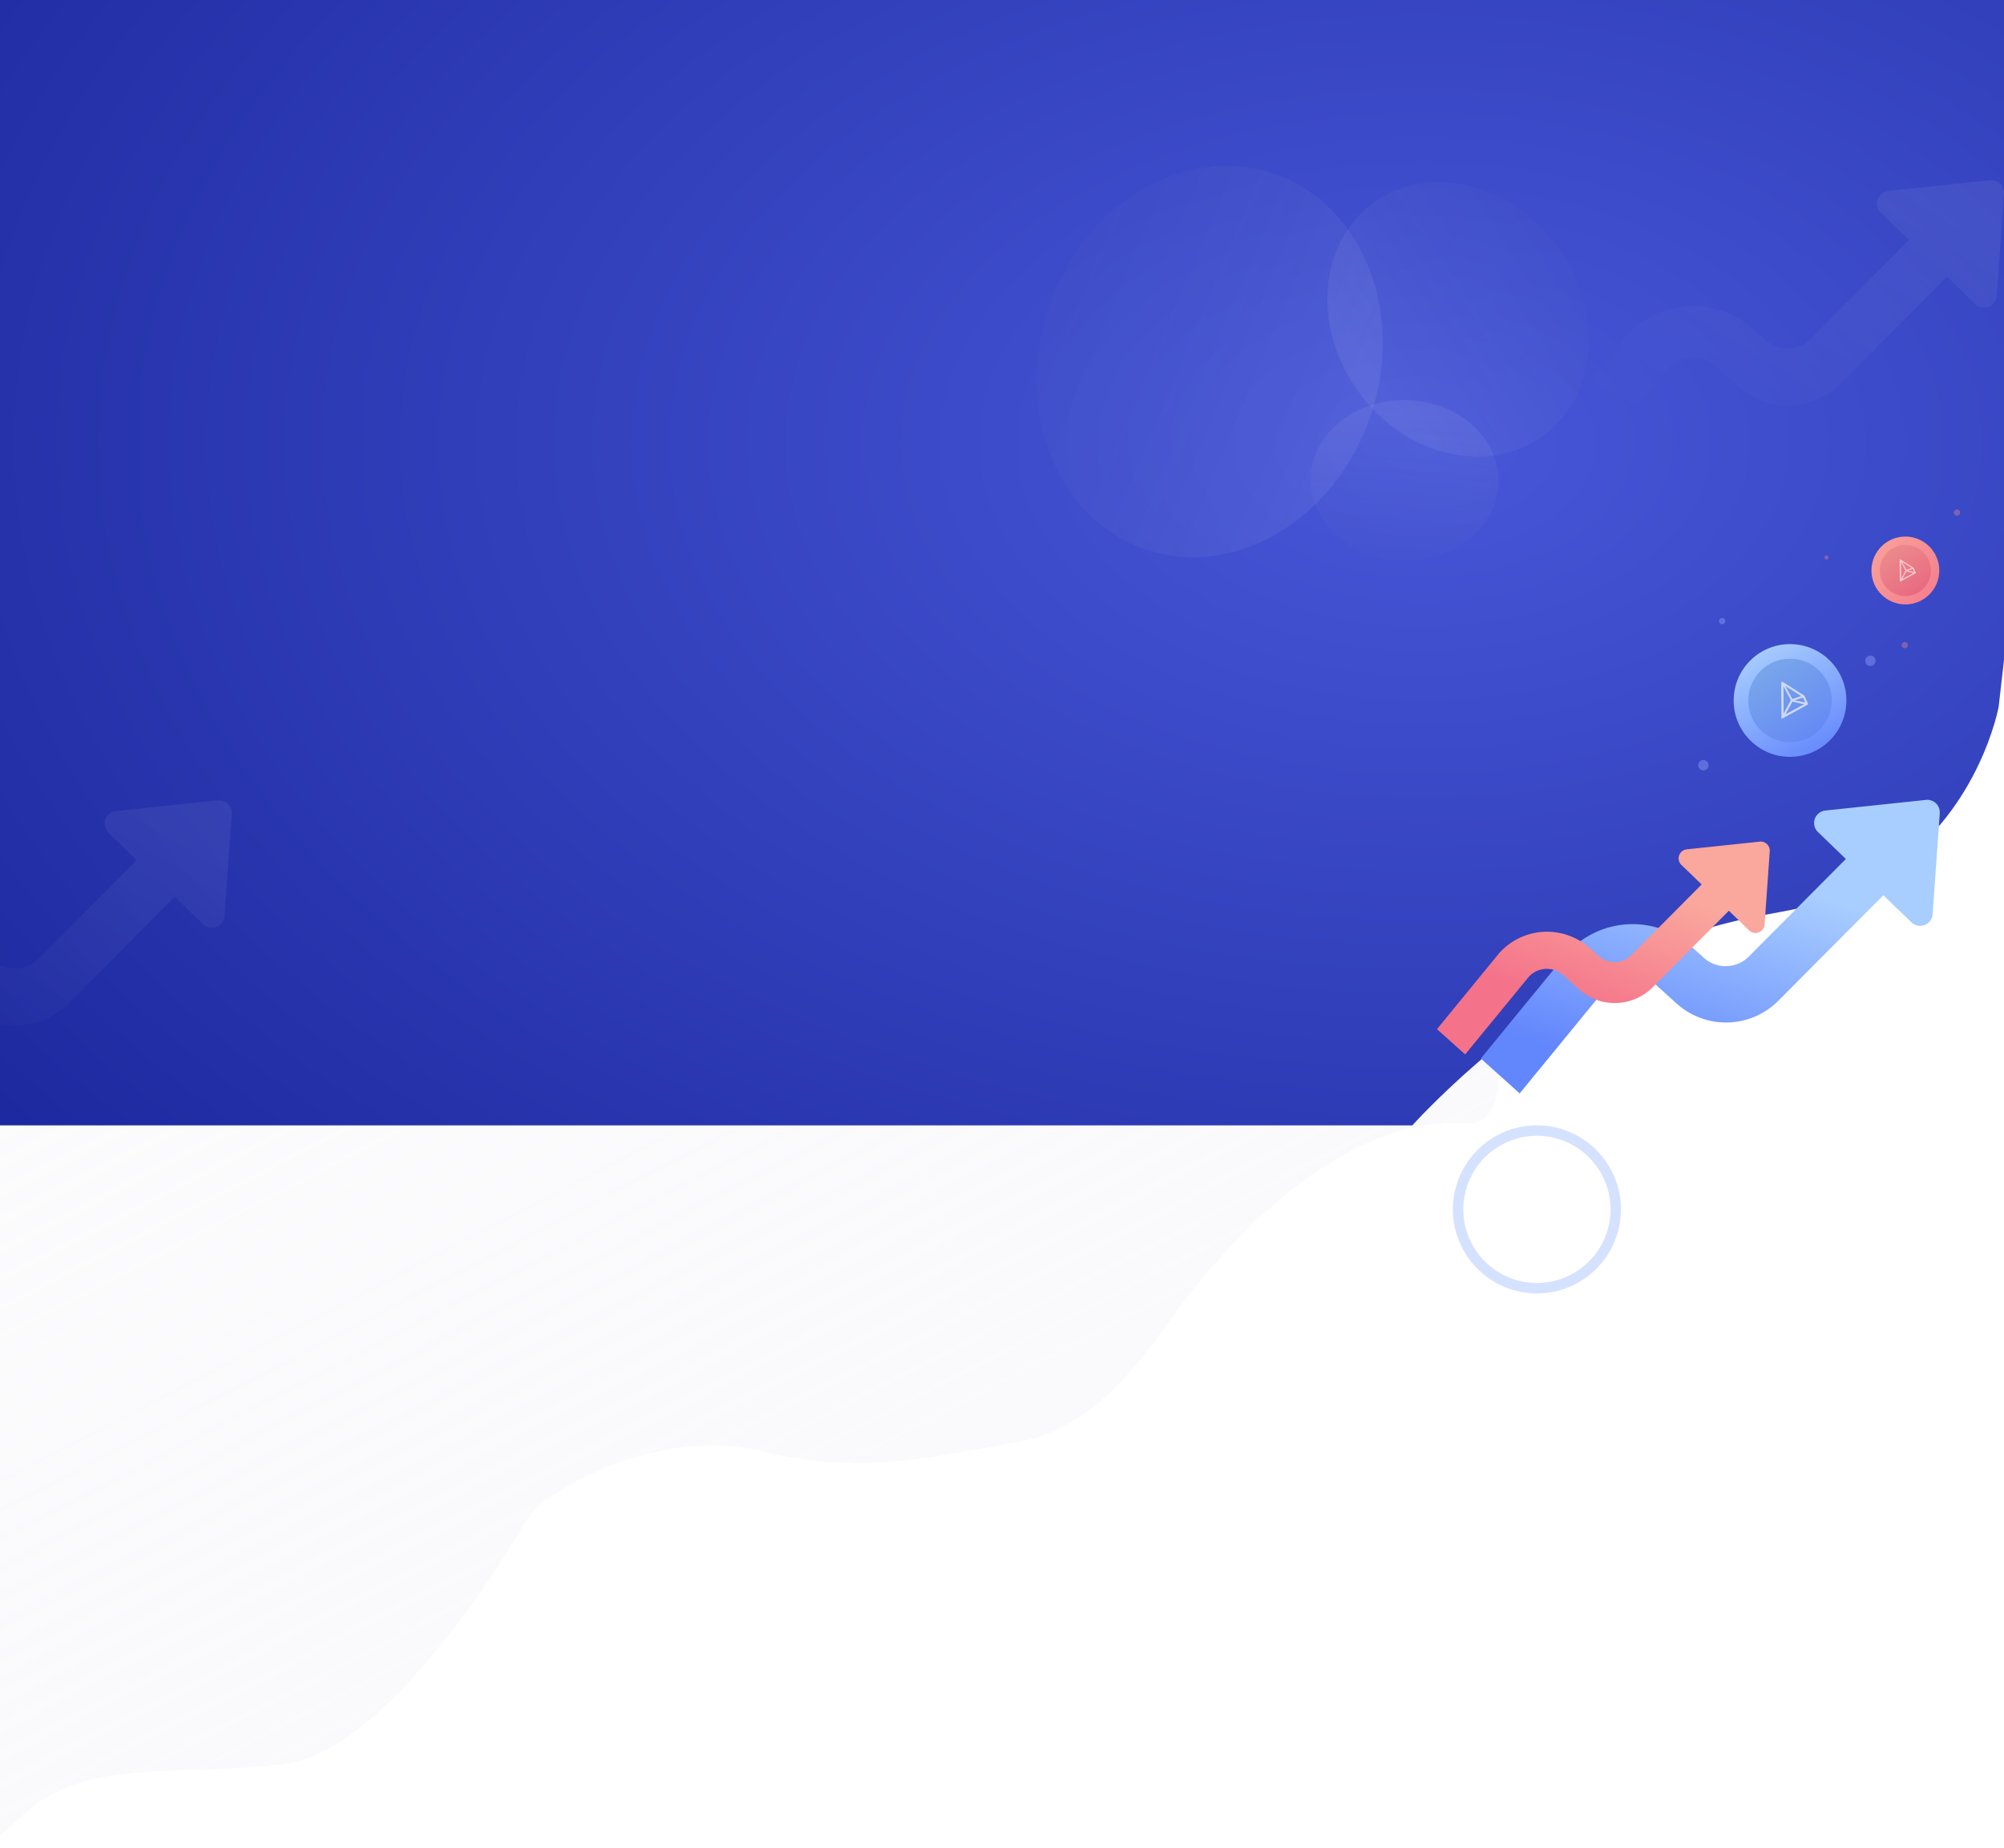 <svg xmlns="http://www.w3.org/2000/svg" xmlns:xlink="http://www.w3.org/1999/xlink" width="1920" height="1770" viewBox="0 0 1920 1770">
  <defs>
    <filter id="Rectangle_6" x="370" y="816" width="1190" height="321" filterUnits="userSpaceOnUse">
      <feOffset dx="5" dy="10" input="SourceAlpha"/>
      <feGaussianBlur stdDeviation="15" result="blur"/>
      <feFlood flood-opacity="0.043"/>
      <feComposite operator="in" in2="blur"/>
      <feComposite in="SourceGraphic"/>
    </filter>
    <clipPath id="clip-path">
      <rect id="Rectangle_1355" data-name="Rectangle 1355" width="1920" height="1770" fill="#fff" stroke="#707070" stroke-width="1"/>
    </clipPath>
    <linearGradient id="linear-gradient" x1="0.821" y1="0.76" x2="0.439" y2="0.023" gradientUnits="objectBoundingBox">
      <stop offset="0" stop-color="#f3f3f8"/>
      <stop offset="1" stop-color="#f4f4f8" stop-opacity="0.518"/>
    </linearGradient>
    <radialGradient id="radial-gradient" cx="0.708" cy="0.431" r="1.165" gradientTransform="translate(0 -0.032) scale(1 1.074)" gradientUnits="objectBoundingBox">
      <stop offset="0" stop-color="#4757d8"/>
      <stop offset="1" stop-color="#0f1a8c"/>
    </radialGradient>
    <linearGradient id="linear-gradient-2" x1="0.982" y1="0.234" x2="0.333" y2="0.923" gradientUnits="objectBoundingBox">
      <stop offset="0" stop-color="#fff"/>
      <stop offset="1" stop-color="#fff" stop-opacity="0"/>
    </linearGradient>
    <linearGradient id="linear-gradient-4" x1="0.241" y1="0.026" x2="0.813" y2="1" gradientUnits="objectBoundingBox">
      <stop offset="0" stop-color="#a8cdff"/>
      <stop offset="1" stop-color="#6286fc"/>
    </linearGradient>
    <filter id="Ellipse_1" x="1602.5" y="558.5" width="225" height="225" filterUnits="userSpaceOnUse">
      <feOffset input="SourceAlpha"/>
      <feGaussianBlur stdDeviation="19.5" result="blur-2"/>
      <feFlood flood-color="#a7ccff" flood-opacity="0.282"/>
      <feComposite operator="in" in2="blur-2"/>
      <feComposite in="SourceGraphic"/>
    </filter>
    <linearGradient id="linear-gradient-5" x1="0.197" y1="0.193" x2="0.721" y2="1" gradientUnits="objectBoundingBox">
      <stop offset="0" stop-color="#77a4eb"/>
      <stop offset="1" stop-color="#6589f4"/>
    </linearGradient>
    <linearGradient id="linear-gradient-6" x1="1.334" y1="1" x2="-0.06" y2="-0.114" gradientUnits="objectBoundingBox">
      <stop offset="0" stop-color="#f4738a"/>
      <stop offset="1" stop-color="#faa79d"/>
    </linearGradient>
    <filter id="Ellipse_1-2" x="1734.5" y="455.5" width="182" height="182" filterUnits="userSpaceOnUse">
      <feOffset input="SourceAlpha"/>
      <feGaussianBlur stdDeviation="19.5" result="blur-3"/>
      <feFlood flood-color="#a7ccff" flood-opacity="0.282"/>
      <feComposite operator="in" in2="blur-3"/>
      <feComposite in="SourceGraphic"/>
    </filter>
    <linearGradient id="linear-gradient-7" x1="0.197" y1="0.193" x2="0.721" y2="1" gradientUnits="objectBoundingBox">
      <stop offset="0" stop-color="#eb888c"/>
      <stop offset="1" stop-color="#e86980"/>
    </linearGradient>
    <linearGradient id="linear-gradient-8" x1="0.848" y1="0.389" x2="0.527" y2="1.031" xlink:href="#linear-gradient-4"/>
    <filter id="Path_24" x="1373.755" y="721.171" width="529.738" height="371.206" filterUnits="userSpaceOnUse">
      <feOffset dy="10" input="SourceAlpha"/>
      <feGaussianBlur stdDeviation="15" result="blur-4"/>
      <feFlood flood-color="#a0b1ff" flood-opacity="0.361"/>
      <feComposite operator="in" in2="blur-4"/>
      <feComposite in="SourceGraphic"/>
    </filter>
    <linearGradient id="linear-gradient-9" x1="0.653" y1="0.934" x2="0.97" y2="0.407" xlink:href="#linear-gradient-6"/>
    <filter id="Path_25" x="1346.755" y="776.171" width="378.841" height="263.894" filterUnits="userSpaceOnUse">
      <feOffset dy="10" input="SourceAlpha"/>
      <feGaussianBlur stdDeviation="10" result="blur-5"/>
      <feFlood flood-color="#f89697" flood-opacity="0.322"/>
      <feComposite operator="in" in2="blur-5"/>
      <feComposite in="SourceGraphic"/>
    </filter>
    <linearGradient id="linear-gradient-10" x1="0.081" y1="0.515" x2="1.475" y2="0.625" gradientUnits="objectBoundingBox">
      <stop offset="0" stop-color="#fff" stop-opacity="0.694"/>
      <stop offset="1" stop-color="gray" stop-opacity="0"/>
    </linearGradient>
  </defs>
  <g id="Mask_Group_33" data-name="Mask Group 33" clip-path="url(#clip-path)">
    <g id="header_bg" transform="translate(0 72)">
      <path id="Path_9221" data-name="Path 9221" d="M1475.95,4417.075c-127.759-8.254-240.68,133.793-266.031,165.648s-77.759,124.654-160.222,139.119-155.231,33.018-248.982,9.135-206.764,36.362-224.137,66.052-131.669,220.146-230.771,233.452S153.73,5023.5,94.48,5079.274-86.541,5221.557-82.289,5299.98s0-1657.231,0-1657.231l1397.822,122.13S1603.709,4425.33,1475.95,4417.075Z" transform="translate(-72 -3413)" opacity="0.473" fill="url(#linear-gradient)"/>
      <path id="Path_1" data-name="Path 1" d="M0-219.758H1920v703.8l-5.12,45.038s-17.793,97.234-102.113,154.614-121.566,26.93-242.594,82.994S1353.154,930,1353.154,930H0Z" transform="translate(0 76)" fill="url(#radial-gradient)"/>
      <path id="Path_27" data-name="Path 27" d="M0,313.241,83.28,211.5a85.691,85.691,0,0,1,121.143-6.426l11.7,10.54a31.645,31.645,0,0,0,43.4-.974l94.241-94.76L326.7,93.749a12.138,12.138,0,0,1,7.156-20.8L431.4,62.635a12.139,12.139,0,0,1,13.385,12.926l-6.9,97.844a12.138,12.138,0,0,1-20.54,7.878l-27.207-26.274-102.3,102.744a71.5,71.5,0,0,1-98.07,2.2l-20.893-18.831a32.842,32.842,0,0,0-46.427,2.463l-84.8,103.432Z" transform="translate(1475.217 37.982)" opacity="0.061" fill="url(#linear-gradient-2)"/>
      <path id="Path_28" data-name="Path 28" d="M0,313.241,83.28,211.5a85.691,85.691,0,0,1,121.143-6.426l11.7,10.54a31.645,31.645,0,0,0,43.4-.974l94.241-94.76L326.7,93.749a12.138,12.138,0,0,1,7.156-20.8L431.4,62.635a12.139,12.139,0,0,1,13.385,12.926l-6.9,97.844a12.138,12.138,0,0,1-20.54,7.878l-27.207-26.274-102.3,102.744a71.5,71.5,0,0,1-98.07,2.2l-20.893-18.831a32.842,32.842,0,0,0-46.427,2.463l-84.8,103.432Z" transform="translate(-222.783 631.982)" opacity="0.061" fill="url(#linear-gradient-2)"/>
      <g id="images" transform="translate(-17 81)">
        <g id="Group_4" data-name="Group 4" transform="translate(1320 -1928)">
          <g transform="matrix(1, 0, 0, 1, -1303, 1775)" filter="url(#Ellipse_1)">
            <circle id="Ellipse_1-3" data-name="Ellipse 1" cx="54" cy="54" r="54" transform="translate(1661 617)" fill="url(#linear-gradient-4)"/>
          </g>
          <circle id="Ellipse_2" data-name="Ellipse 2" cx="40" cy="40" r="40" transform="translate(372 2406)" fill="url(#linear-gradient-5)"/>
          <g id="tron" transform="translate(402.606 2427.22) rotate(22)">
            <path id="Path_12" data-name="Path 12" d="M32.528,9.954c-1.549-1.43-3.691-3.614-5.437-5.163l-.1-.072a1.972,1.972,0,0,0-.573-.32h0C22.207,3.614,2.624-.047,2.242,0a.723.723,0,0,0-.3.114l-.1.077a1.151,1.151,0,0,0-.268.434L1.55.691v.423c2.2,6.139,10.909,26.248,12.623,30.967.1.32.3.929.666.96h.083c.2,0,1.033-1.1,1.033-1.1S30.906,13.805,32.419,11.874a4.884,4.884,0,0,0,.516-.764A1.244,1.244,0,0,0,32.528,9.954ZM19.791,12.065l6.381-5.292,3.743,3.449Zm-2.478-.346-10.987-9L24.1,5.994Zm.991,2.359,11.245-1.812L16.693,27.756ZM4.834,3.614l11.56,9.81L14.721,27.766Z" fill="#d0d7f9"/>
          </g>
          <circle id="Ellipse_3" data-name="Ellipse 3" cx="5" cy="5" r="5" transform="translate(484 2403)" fill="#9fb0ff" opacity="0.367"/>
          <circle id="Ellipse_4" data-name="Ellipse 4" cx="5" cy="5" r="5" transform="translate(324 2503)" fill="#9fb0ff" opacity="0.367"/>
          <circle id="Ellipse_5" data-name="Ellipse 5" cx="3" cy="3" r="3" transform="translate(344 2367)" fill="#9fb0ff" opacity="0.367"/>
        </g>
        <g id="Group_8" data-name="Group 8" transform="translate(1465 -2021)">
          <g transform="matrix(1, 0, 0, 1, -1448, 1868)" filter="url(#Ellipse_1-2)">
            <circle id="Ellipse_1-4" data-name="Ellipse 1" cx="32.5" cy="32.5" r="32.5" transform="translate(1793 514)" fill="url(#linear-gradient-6)"/>
          </g>
          <circle id="Ellipse_2-2" data-name="Ellipse 2" cx="24.5" cy="24.5" r="24.5" transform="translate(353 2390)" fill="url(#linear-gradient-7)"/>
          <g id="tron-2" data-name="tron" transform="translate(372.332 2403.712) rotate(22)">
            <path id="Path_12-2" data-name="Path 12" d="M18.7,6.011c-.935-.864-2.229-2.182-3.283-3.117L15.36,2.85a1.191,1.191,0,0,0-.346-.193h0C12.473,2.182.648-.028.418,0A.436.436,0,0,0,.237.069L.178.116A.7.7,0,0,0,.016.377L0,.418V.674c1.331,3.707,6.587,15.849,7.622,18.7.062.193.181.561.4.58h.05c.118,0,.623-.667.623-.667S17.726,8.336,18.639,7.17a2.949,2.949,0,0,0,.312-.461A.751.751,0,0,0,18.7,6.011ZM11.014,7.286l3.853-3.2,2.26,2.082Zm-1.5-.209L2.884,1.64,13.617,3.62Zm.6,1.425,6.79-1.094L9.143,16.76ZM1.983,2.182l6.98,5.923-1.01,8.66Z" transform="translate(0 0)" fill="#f6c9ce"/>
          </g>
          <circle id="Ellipse_3-2" data-name="Ellipse 3" cx="3" cy="3" r="3" transform="translate(424 2356)" fill="#f68992" opacity="0.367"/>
          <circle id="Ellipse_4-2" data-name="Ellipse 4" cx="3" cy="3" r="3" transform="translate(374 2483)" fill="#f68992" opacity="0.367"/>
          <circle id="Ellipse_5-2" data-name="Ellipse 5" cx="2" cy="2" r="2" transform="translate(300 2400)" fill="#f68992" opacity="0.367"/>
        </g>
      </g>
      <g id="calc" transform="translate(0 51)">
        <g transform="matrix(1, 0, 0, 1, 0, -123)" filter="url(#Path_24)">
          <path id="Path_24-2" data-name="Path 24" d="M0,310.38,82.329,209.8a84.713,84.713,0,0,1,119.76-6.353l11.562,10.42a31.284,31.284,0,0,0,42.908-.963l93.165-93.679L322.971,93.393a12,12,0,0,1,7.074-20.565l96.43-10.193a12,12,0,0,1,13.232,12.778l-6.821,96.728a12,12,0,0,1-20.306,7.788l-26.9-25.974L284.55,255.525A70.688,70.688,0,0,1,187.6,257.7l-20.655-18.616a32.467,32.467,0,0,0-45.9,2.434L37.214,343.772Z" transform="translate(1418.75 693.6)" fill="url(#linear-gradient-8)"/>
        </g>
        <g transform="matrix(1, 0, 0, 1, 0, -123)" filter="url(#Path_25)">
          <path id="Path_25-2" data-name="Path 25" d="M0,242.249l59.695-72.925a61.423,61.423,0,0,1,86.835-4.606l8.383,7.555a22.683,22.683,0,0,0,31.111-.7l67.552-67.924-19.4-18.733a8.7,8.7,0,0,1,5.129-14.911l69.919-7.391a8.7,8.7,0,0,1,9.594,9.265l-4.946,70.134a8.7,8.7,0,0,1-14.723,5.647l-19.5-18.833-73.329,73.646a51.254,51.254,0,0,1-70.3,1.578l-14.976-13.5a23.541,23.541,0,0,0-33.279,1.765l-60.785,74.14Z" transform="translate(1376.75 733.6)" fill="url(#linear-gradient-9)"/>
        </g>
      </g>
    </g>
    <g id="Group_2465" data-name="Group 2465" transform="translate(364.365 -141.296)">
      <ellipse id="Ellipse_6" data-name="Ellipse 6" cx="118" cy="138" rx="118" ry="138" transform="matrix(0.809, -0.588, 0.588, 0.809, 856.057, 405.01)" opacity="0.09" fill="url(#linear-gradient-10)" style="mix-blend-mode: overlay;isolation: isolate"/>
      <ellipse id="Ellipse_7" data-name="Ellipse 7" cx="77" cy="90" rx="77" ry="90" transform="matrix(-0.017, 1, -1, -0.017, 1072.688, 526.047)" opacity="0.09" fill="url(#linear-gradient-10)" style="mix-blend-mode: overlay;isolation: isolate"/>
      <ellipse id="Ellipse_8" data-name="Ellipse 8" cx="162.5" cy="190" rx="162.5" ry="190" transform="matrix(-0.946, -0.326, 0.326, -0.946, 886.432, 720.406)" opacity="0.09" fill="url(#linear-gradient-10)" style="mix-blend-mode: overlay;isolation: isolate"/>
    </g>
    <g id="Group_2466" data-name="Group 2466" transform="translate(0 -1811)">
      <g id="Ellipse_30" data-name="Ellipse 30" transform="translate(1392 2889)" fill="none" stroke="#a5c2ff" stroke-width="10" opacity="0.47">
        <circle cx="80.5" cy="80.5" r="80.5" stroke="none"/>
        <circle cx="80.5" cy="80.5" r="75.5" fill="none"/>
      </g>
    </g>
  </g>
</svg>

